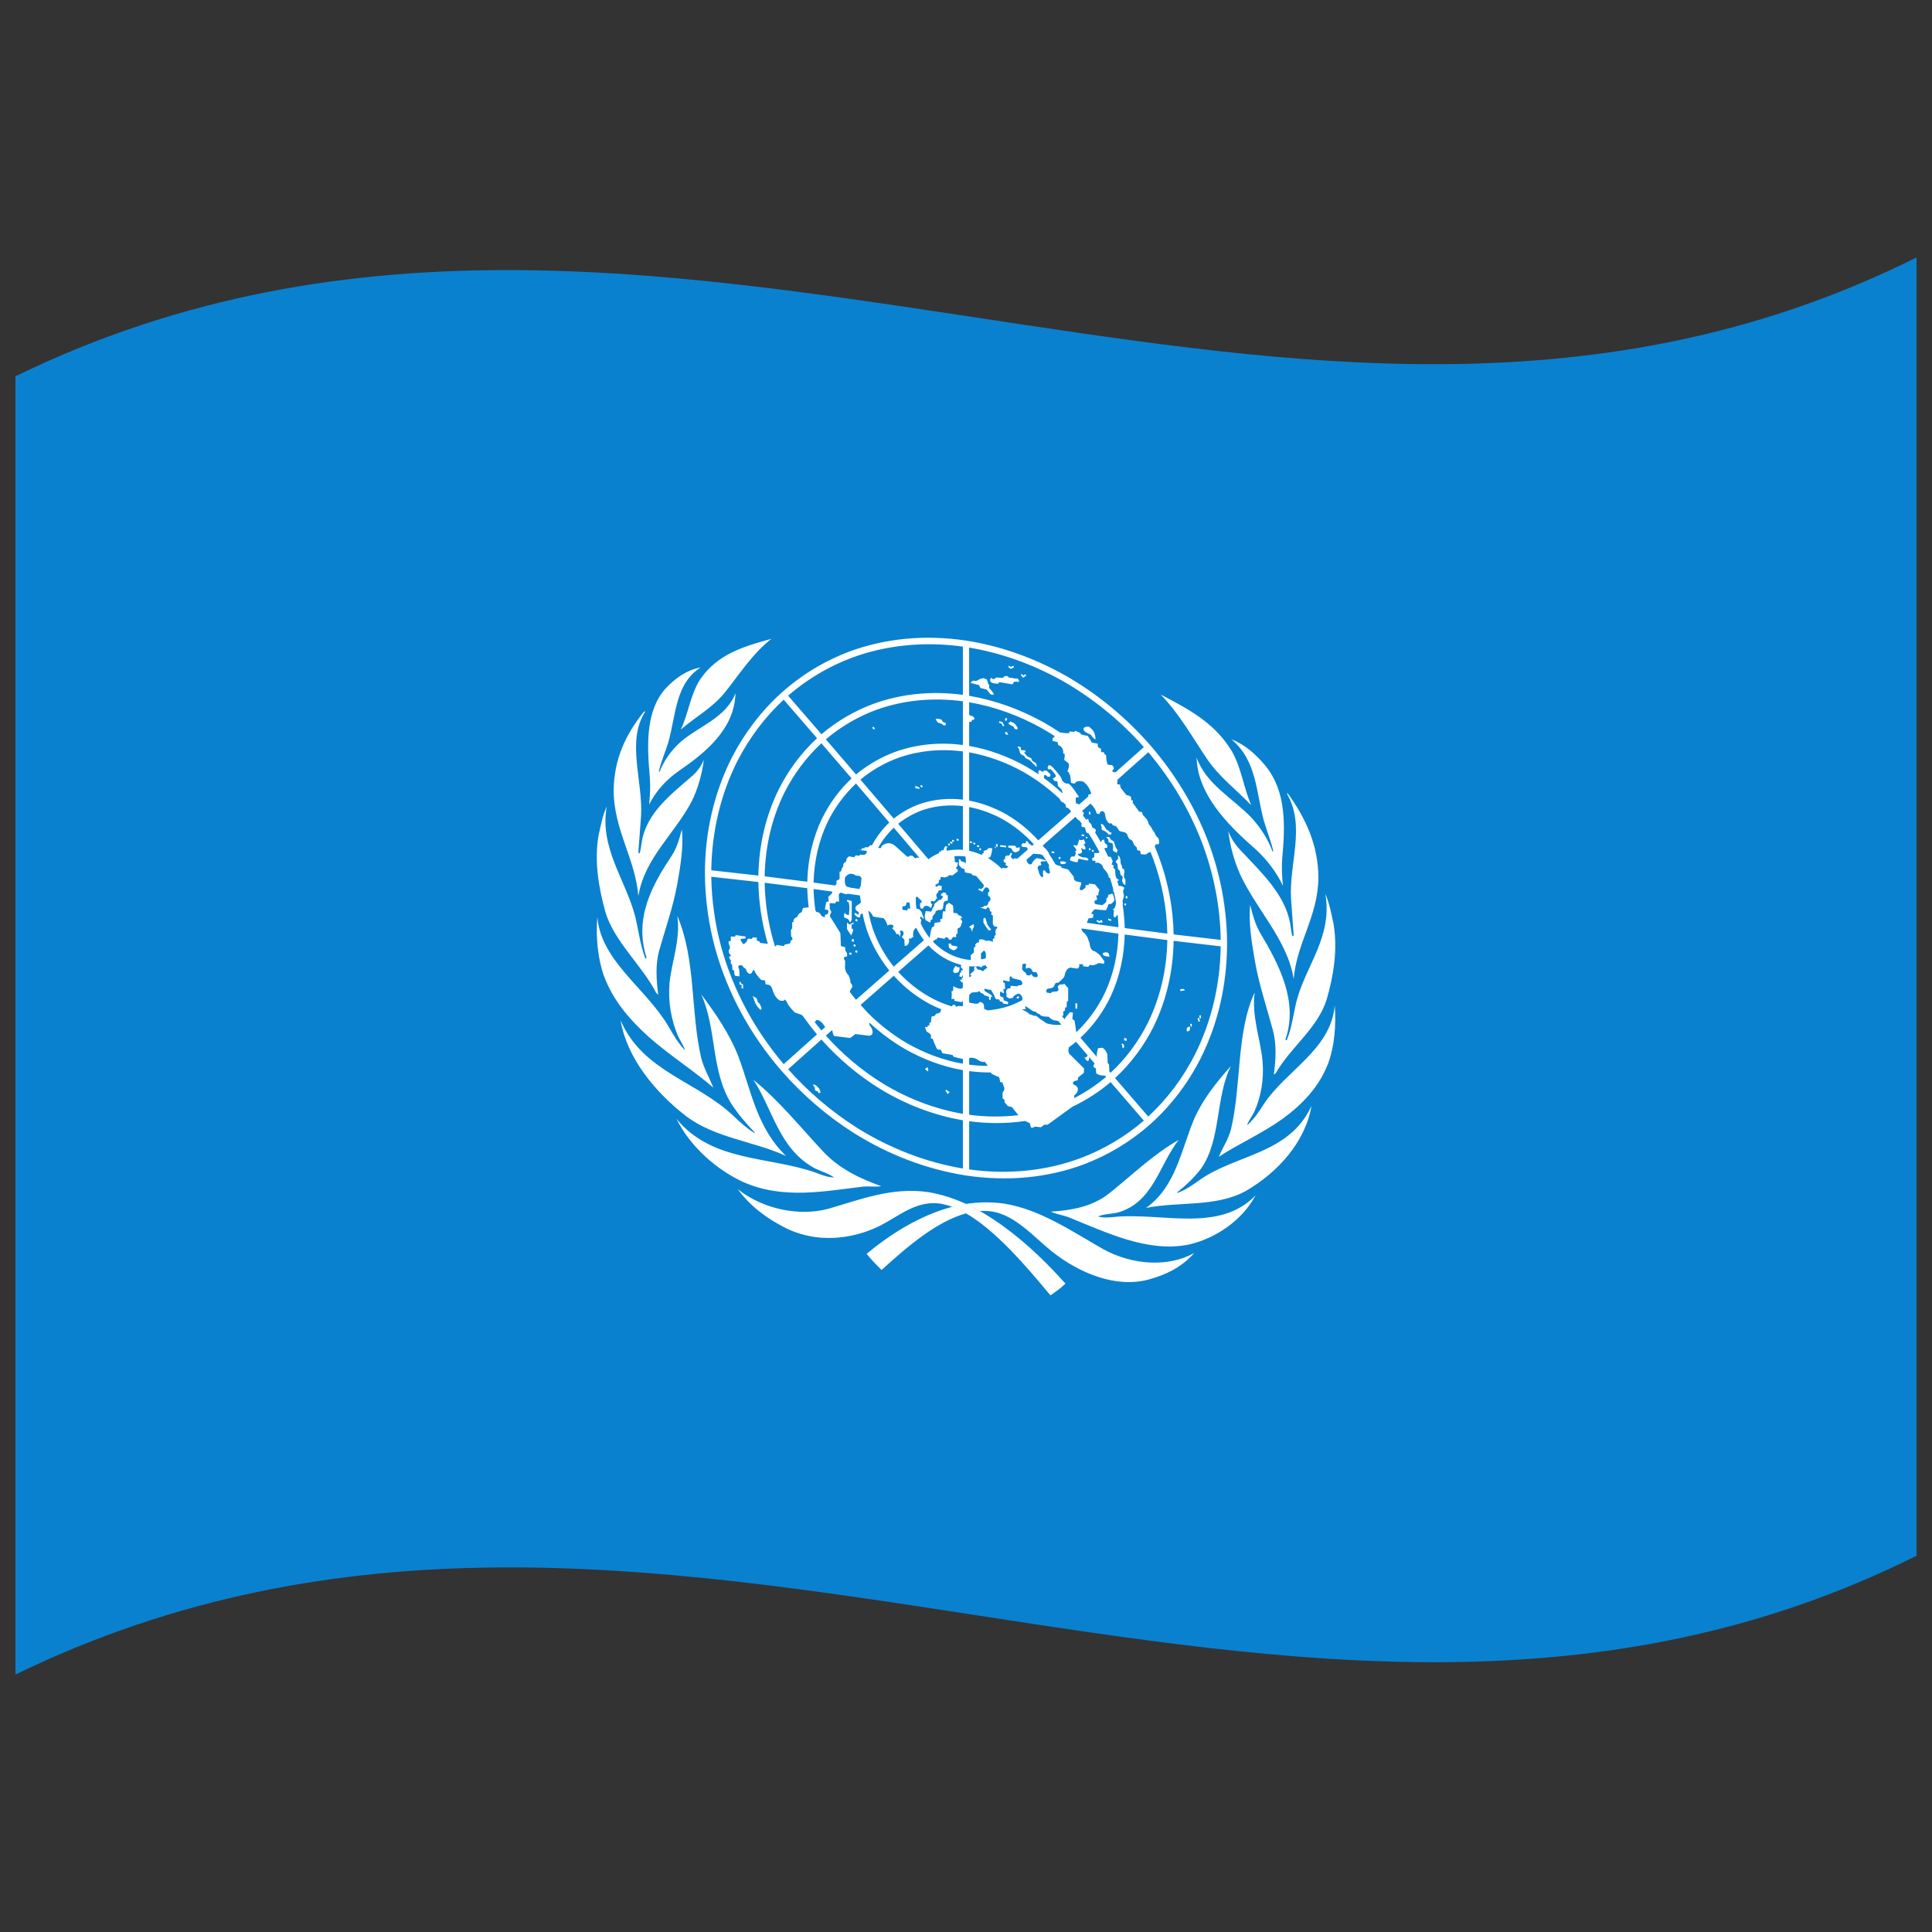 <svg xmlns="http://www.w3.org/2000/svg" viewBox="0 0 1000 1000">
  <rect x="0" y="0" width="1000" height="1000" fill="#333333" stroke="none"/>
  <defs/>
  <path fill="#0981cf" d="M8,194.75 C181.84,110.1 354.93,141.8 530.24,168.13 C682.26,190.95 836.78,210.72 992,133.25 L992,805.25 C667.42,967.25 342.06,704.13 8,866.75 L8,194.75"/>
  <path fill="#fff" d="M500,331.56 C478.18,328.33 457.86,330.52 439.54,337.28 C413.14,347.27 391.98,366.5 378.76,392.2 C369.64,410.28 364.92,430.53 364.86,451.79 C364.91,465.22 366.77,478.43 370.3,491.37 L373.49,490.88 C370.13,478.61 368.35,466.21 368.16,453.8 L392.52,456.52 C392.72,467.03 394.28,477.36 397.13,487.5 L400.3,487.08 C397.5,477.2 395.98,467.14 395.78,456.91 L417.84,459.72 C417.93,463.06 418.19,466.37 418.61,469.68 C417.07,469.71 415.64,470 415.63,470 L414.94,472.18 C413.43,472.51 412.55,474.54 412.49,474.69 C411.2,475.1 410.42,476.27 410.72,476.87 C411.03,477.38 410.11,477.36 410.04,477.36 L410.04,480.47 L409.36,481.38 L409.49,484.8 C410.28,485.06 410.18,486.32 410.18,486.44 C408.84,486.6 409.06,488.14 409.08,488.29 L406.22,488.91 L405.68,489.69 L402.13,489.1 L401.18,489.98 L401.17,489.97 L400.3,487.09 L397.14,487.51 L397.45,488.53 L393.41,488.04 L393.14,487.3 L391.78,486.85 L391.64,485.27 L389.6,485.17 L389.19,485.97 L387,485.86 C386.9,487.43 385.07,488.96 384.55,488.56 C384.15,487.82 382.93,486.4 383.46,486.02 C384.16,485.85 385.9,485.73 385.91,485.73 L385.91,484.74 L380.87,484.02 L380.32,484.82 L378.28,484.73 L378.28,486.99 L377.33,487.17 C376.74,487.68 377.4,489.05 377.46,489.17 C378.28,490.4 377.4,491.6 377.33,491.71 C376.68,492.63 377.89,494.06 378,494.2 C378.99,494.7 377.43,495.22 377.33,495.26 C377.67,496.71 378.37,497.19 378.41,497.21 C377.74,498.63 378.86,499.33 378.96,499.4 L379.1,501.83 L380.05,502.5 L380.05,504.06 L380.59,505.11 L382.77,505.36 L382.64,501.8 C381,499.15 384,499.32 384.41,500.02 C384.69,500.89 385.96,501.44 386.05,501.48 C386.55,503.71 388.37,505.07 389.32,503.14 C390.09,501.16 390.51,502.36 390.96,503.47 C391.48,504.49 393.92,507.19 393.95,507.23 L396,507.48 L396.27,509.5 C398.64,509.69 399.2,509.98 400.22,513.38 C401.41,516.76 403.63,517.87 403.76,517.94 L405.68,518.03 C405.9,516.36 407.42,518.54 407.59,519.41 C407.85,520.28 411.16,523.88 411.27,523.99 L414.94,525.32 L415.62,525.97 C417.9,529.19 420.3,532.33 422.86,535.4 L405.63,550.8 C390.39,532.76 379.59,512.5 373.5,490.89 L370.31,491.37 C376.69,514.11 388.18,535.38 404.45,554.21 C415.54,566.88 428.06,577.6 441.73,586.31 L443.35,583.6 C430.42,575.39 418.53,565.32 407.93,553.44 L425.16,538.07 C434.18,548.18 444.32,556.67 455.37,563.51 L456.97,560.82 C446.18,554.16 436.27,545.9 427.46,536.03 L430.67,533.19 C430.83,533.53 430.96,533.93 431.03,534.44 C431.4,536.58 432.18,536.32 432.25,536.3 L440.03,537.26 L442.76,535.23 L449.71,536.09 C453.22,535.9 451.1,531.59 450.39,531.08 C450,530.65 449.92,530.06 449.96,529.29 C455.55,534.45 461.52,538.89 467.86,542.65 L469.47,539.98 C462.09,535.65 455.29,530.38 449.13,524.21 L445.44,520.15 L462.61,505.06 C468.23,511.22 474.57,516.14 481.57,519.84 C483.48,520.81 485.4,521.68 487.36,522.47 C487.01,522.74 486.85,522.95 486.91,523.19 C487.04,523.97 485.93,524.4 485.82,524.44 L484.59,524.68 L483.77,525.83 L482.14,526.15 L481.86,529.08 L481.05,529.53 L481.05,530.8 L480.09,530.94 L480.09,531.65 L478.73,531.59 L479.55,533.84 L480.64,534.57 C482.46,535.37 481.79,537.24 481.73,537.42 L482.82,537.73 L483.37,539.37 L484.45,541.8 C484.99,543.54 486,543.34 486.64,543.26 C487.19,543.4 487.69,545 487.72,545.13 L493.18,546.1 C493.16,546.14 492.93,546.57 493.86,547.05 C494.41,547.26 496.51,547.76 498.38,548.09 L498.38,550.58 C488.27,548.78 478.61,545.2 469.48,539.99 L467.87,542.66 C477.5,548.22 487.69,552.02 498.38,553.92 L498.38,576.52 C483.82,574.01 469.93,568.68 456.98,560.84 L455.38,563.53 C468.81,571.7 483.25,577.26 498.38,579.85 L498.38,604.82 C478.98,601.55 460.44,594.31 443.35,583.62 L441.74,586.32 C459.79,597.66 479.46,605.23 500.02,608.44 C521.63,611.64 542.14,609.66 560.91,602.71 C573.58,597.9 585.18,590.95 595.57,581.74 C606.41,571.96 615.09,560.43 621.66,547.43 L621.65,547.4 C630.43,529.72 635.06,509.85 635.14,488.51 C635.07,470.36 631.71,452.59 625.33,435.52 C618.54,417.74 608.58,401.06 595.55,385.93 C582.39,370.83 567.17,358.49 550.49,349.1 L550.49,349.12 C534.57,340.29 517.62,334.31 500,331.56 M498.38,334.68 L498.38,359.65 C481.78,357.46 466.37,359.19 452.36,364.2 C442.34,367.9 433.27,373.19 425.19,380.05 L407.92,360.08 C417.75,351.58 428.81,345 441.03,340.4 C458.76,333.9 478.03,331.92 498.38,334.68 M501.62,335.18 C518.26,337.98 534.25,343.73 549.29,352.07 C549.29,352.07 549.3,352.06 549.3,352.06 C565.07,360.95 579.5,372.54 592.07,386.68 L577.47,399.68 C576.95,399.73 576.47,399.7 576.05,399.5 C575.22,398.84 576.37,398.2 576.46,398.13 L576.46,397 L575.65,396.04 C575.51,396.04 573.51,395.94 573.19,395.56 C573.07,395.11 572.65,393.22 572.65,393.22 L572.51,390.79 L571.56,390.23 L571.42,389.36 L569.92,389.29 L569.92,387.59 L569.1,387.2 L568.29,386.65 L568.15,384.93 L565.16,384.37 L564.2,382.81 L563.11,380.95 L559.7,380.19 L558.88,379.22 L557.52,378.74 L556.56,378.17 L556.15,378.83 L553.56,378.6 L553.43,379.43 C552.56,379.65 550.48,379.39 548.7,379.12 C545.97,377.32 543.21,375.61 540.39,374.01 L539.2,376.94 C541.46,378.23 543.71,379.59 545.91,381.01 C545.74,381.51 545.57,381.77 545.25,381.76 C544.59,381.86 544.82,383.4 544.84,383.55 C544.85,383.55 546.6,383.84 547.16,384.03 C547.67,384.37 547.71,385.58 547.71,385.67 C549.8,386.13 550.46,388.55 550.3,389.45 C550.13,390.14 551.03,390.26 551.11,390.28 C551.11,390.31 551.05,392.49 550.84,393.08 C550.79,393.62 552.45,394.31 553.16,395.25 C553.59,396.4 552.91,398.66 552.47,398.98 C552.21,399.15 553.41,399.65 553.43,400.39 C553.34,401.08 553.78,400.46 553.97,401.61 L554.38,405.21 L556.29,405.63 C556.92,403.89 559.8,404.25 560.66,404.56 C562.99,406.05 564.59,409.47 564.75,410.53 C564.59,411.36 563.35,411.31 563.24,411.31 L563.3,412.23 L558.52,416.44 C558,416.05 557.57,415.87 557.25,415.97 C556.59,415.95 556.82,413.19 556.84,412.93 C556.93,412.89 557.97,412.35 558.61,412.77 C558.62,412.65 554.33,405.83 552.89,405.56 C551.58,405.91 549.6,404.47 549.49,403.08 C549.19,401.75 544.76,397.01 544.58,396.83 C544.45,396.72 543.12,395.59 542.67,396.27 C542.35,397.11 541.91,397.51 542.67,398.11 C543.53,398.57 543.31,397.57 544.3,398.63 C545.4,399.88 546.83,401.17 546.35,402.05 C545.62,402.78 544.88,402.96 544.85,402.96 L545.81,404.24 L547.31,404.46 L547.58,406.91 C547.63,406.95 549.1,408.01 549.62,409.05 C549.88,409.75 549.95,410.19 549.88,410.6 C546.84,407.79 543.67,405.18 540.36,402.75 C540.4,402.49 540.4,402.25 540.35,402.01 C540.21,400.94 541.31,400.81 542.12,401.99 L543.48,402.06 L543.76,400.82 L541.85,398.98 L540.35,398.75 C540.34,398.84 540.24,399.76 539.26,399.31 C538.31,398.73 538.85,398.95 538.03,398.69 C537.29,398.62 537.44,399.92 537.58,400.79 C535.47,399.37 533.32,398.03 531.14,396.77 C521.8,391.53 511.94,387.92 501.63,386.09 L501.63,373.64 C502.55,373.76 502.86,373.52 503,373.14 C503.15,372.58 503.26,372.49 504.09,372.45 C504.86,372.23 503.98,370.77 503.13,370.61 C502.52,370.59 502,370.35 501.63,369.91 L501.63,363.48 C514.75,365.75 527.32,370.3 539.2,376.93 L540.39,374 C528.14,367.16 515.17,362.47 501.62,360.14 L501.62,335.18 M524.46,344.58 L523.17,345.22 L522.3,344.53 L521.87,345.19 L522.96,346.06 L523.17,346.23 L523.39,346.12 L524.9,345.36 L524.46,344.58 M530.69,348.94 L529.61,349.67 L528.91,348.84 L528.34,349.36 L529.29,350.5 L529.55,350.81 L529.83,350.61 L531.2,349.68 L530.69,348.94 M399.25,330.67 C385.53,334.45 371.38,338.38 362.34,351.73 C357.32,359.64 356.34,369.3 352.38,377.6 C359.96,371.1 368.53,366.53 374.99,358.68 C382.63,349.12 389.34,338.49 399.25,330.67 M600.79,359.5 C610.68,369.79 617.41,381.99 625.04,393.25 C631.5,402.53 640.08,408.88 647.65,416.81 C643.69,407.75 642.71,397.93 637.69,388.99 C628.7,373.87 614.45,366.69 600.79,359.5 M521.29,349.96 C520.53,349.81 519.8,349.95 519.63,350.3 C519.41,350.83 518.74,350.86 518.68,350.86 L515.55,350.67 C515.11,351.49 513.81,351.76 513.5,351.21 C513,350.12 511.67,352.22 513.23,353.29 C515.07,354.06 516.7,353.84 516.77,353.83 L517.18,353.05 L523.99,354.22 C524.53,353.69 524.81,352.95 524.81,352.92 C524.88,352.91 526.37,352.67 527.13,352.99 C527.84,353.15 527.23,351.26 526.58,351.21 C525.87,351.33 524.57,351.05 524.54,351.04 L522.08,350.67 C522,350.27 521.72,350.09 521.29,349.96 M509.13,350.97 L507.36,351.41 L505.45,352.4 L503.4,352.37 L502.31,353.48 L506.67,354.57 L507.49,356.11 L510.64,356.87 L512.68,359.31 C514.5,360.06 514.81,359.43 513.77,358.2 L511.99,356.09 L511.99,354.53 L511.45,353.87 L510.9,351.81 L509.13,350.97 M498.38,362.98 L498.38,385.59 C486.4,384.07 474.88,385.17 464.09,388.9 C456.3,391.7 449.32,395.7 443.09,400.87 L427.46,382.68 C435.43,375.93 444.22,370.85 453.83,367.32 C453.84,367.32 453.84,367.32 453.84,367.32 C467.65,362.41 482.58,360.9 498.38,362.98 M362.67,345.47 C355.69,346.74 350.08,350.61 344.77,356.08 C334.06,367.74 334.88,385.55 336.32,402.06 C336.73,407.11 336.51,411.32 335.98,416.42 C339.37,409.75 344.6,403.78 350.94,399.34 C365.2,389.57 380.19,377.43 380.68,358.83 C375.74,371.54 362.01,375.69 352.38,383.92 C347.38,388.39 343.66,393.72 341.33,399.61 L340.99,399.3 C342.22,394.08 344.33,389.39 345.87,384.38 C349.91,370.42 349.39,353.89 362.67,345.47 M637.36,382.65 C650.62,393.77 650.11,410.06 654.16,424.78 C655.7,430.07 657.81,435.14 659.05,440.56 L658.7,440.81 C656.38,434.54 652.64,428.53 647.65,423.13 C638.05,413.11 624.29,405.95 619.35,392.11 C619.84,410.81 634.85,426.41 649.08,438.82 C655.41,444.42 660.67,451.32 664.06,458.51 C663.52,453.32 663.3,449.07 663.7,444.09 C665.16,427.8 665.96,410.2 655.26,396.68 C649.97,390.29 644.31,385.33 637.36,382.65 M563.35,376.14 C562.12,376.03 560.8,376.46 560.79,377.37 C560.98,378.15 561.45,378.82 562.57,379.33 L564.62,380.33 C564.75,380.51 566.88,383.61 567.07,382.23 C566.6,377.96 565.03,377.52 564.21,376.58 C564.01,376.35 563.74,376.22 563.35,376.14 M520.61,371.53 L520.07,372.73 L520.81,373.18 L521.36,371.99 L520.61,371.53 M523.16,373.31 C523.04,373.31 522.33,374.16 521.77,374.41 L523.31,375.51 C524.44,375.77 525.01,376.57 525.08,377.05 C525.23,377.47 526.47,377.56 526.58,377.57 L526.72,376.6 L525.62,375.01 L524.67,374.16 C524.57,374.14 523.31,373.79 523.17,373.36 C523.17,373.34 523.17,373.32 523.16,373.31 M517.22,373.31 L517.14,374.15 L518.3,374.45 L519.16,375.96 L519.84,375.61 L518.89,373.91 L518.78,373.72 L518.58,373.67 L517.22,373.31 M485.71,372.08 C484.91,372 484.35,372.03 484.33,372.29 C484.55,373.03 485.52,374 485.55,374.03 C485.66,374.06 487.45,374.53 487.73,374.93 C488,375.4 489.1,375.68 489.37,375.32 C489.56,374.86 490.01,374.23 488.83,373.97 C487.63,373.71 487.84,373.17 487.46,372.62 C487.21,372.4 486.49,372.19 485.71,372.08 M594.37,389.34 C606.55,403.79 615.88,419.64 622.3,436.51 C628.33,452.63 631.58,469.38 631.84,486.49 L607.48,483.66 C607.22,469.99 604.64,456.61 599.9,443.65 C599.21,441.8 598.47,439.95 597.69,438.1 C597.96,437.33 598.3,436.72 599.23,437.02 C600.57,437.26 599.7,434.22 599.64,433.96 C599.54,433.87 597.92,432.36 597.87,431.61 C597.81,430.93 596.15,429.22 596.1,428.68 C596.05,428.15 594.51,426.74 594.46,426.2 C594.48,425.6 593.55,424.02 593.5,423.95 L591.46,421.7 L591.18,420.39 L589.55,420.03 L586.28,415.49 L586.41,414.37 L585.46,414.1 L585.46,412.55 L584.51,411.85 L583.01,411.5 L580.01,407.69 L579.74,406.1 L578.24,405.9 L578.46,403.52 L594.37,389.34 M520.31,378.74 L520.31,380.02 L521.81,380.39 L521.41,379.19 L520.31,378.74 M405.63,362.15 L422.89,382.09 C414.81,389.6 408.2,398.45 403.09,408.54 C396.57,421.76 392.84,436.72 392.53,453.19 L368.16,450.46 C368.47,430.03 373.08,411.02 381.6,394.07 C387.84,381.92 395.88,371.22 405.63,362.15 M526.97,386.37 C526.81,386.37 526.73,386.4 526.72,386.51 C526.77,386.93 527.22,387.03 527.54,387.91 C527.78,388.89 527.71,390.06 528.9,390.67 C530.14,391.17 530.37,391.44 530.54,392.05 C530.8,392.62 532.08,392.97 532.17,393 L533.26,393.73 L536.53,397.05 L536.53,395.92 C536.52,395.84 536.38,394.87 535.71,394.66 C534.94,394.46 533.94,393.62 534.08,393.01 C534.08,392.42 531.95,391.6 531.76,391.52 C531.66,391.41 529.49,389.13 530.26,389.31 C531.08,389.59 530.69,388.46 530.67,388.38 C530.64,388.38 529.08,388.37 528.63,388.21 C528.26,387.9 528.34,386.83 528.35,386.75 C528.33,386.75 527.44,386.41 526.97,386.37 M452.04,376.13 L451.46,376.65 L452.28,377.62 L452.86,377.11 L452.04,376.13 M334.03,368.2 C333.68,368.13 333.5,368.35 333.22,368.49 C323.84,380.15 317.76,392.93 317.62,409.44 C317.83,429.69 328.82,444.6 330.42,463.76 C333.6,444.1 349.49,431.29 358.07,414.66 C361.31,408.08 363.34,400.72 364.31,393.27 C363,396.37 361.19,399.01 358.6,401.38 C347.51,411.04 334.99,420.36 332.25,435.3 C331.91,437.43 331.68,439.61 331.1,441.66 C330.63,441.78 330.62,441.33 330.42,441.13 L331.79,422.54 C332.93,404.29 324.01,383.68 334.03,368.2 M665.99,410.6 C676.02,427.66 667.1,446.85 668.25,465.3 L669.6,484.08 C669.41,484.26 669.41,484.71 668.92,484.52 C668.35,482.37 668.12,480.16 667.78,477.98 C665.05,462.7 652.51,451.23 641.43,439.39 C638.94,436.62 637.06,433.57 635.73,430.12 C636.69,437.75 638.72,445.55 641.97,452.77 C650.56,471.12 666.45,486.69 669.6,506.72 C671.21,487.82 682.21,474.48 682.41,454.19 C682.27,437.68 676.19,424.14 666.81,411.02 C666.54,410.83 666.35,410.59 665.99,410.6 M498.38,388.92 L498.38,413.89 C490.86,413.03 483.71,413.7 476.89,415.88 C471.62,417.68 466.9,420.27 462.61,423.7 L445.36,403.53 C451.39,398.52 458.11,394.7 465.58,392.03 C475.79,388.54 486.74,387.46 498.38,388.92 M501.63,389.42 C511.53,391.2 520.99,394.66 529.94,399.7 C529.94,399.7 529.94,399.7 529.95,399.7 C532.38,401.11 534.75,402.61 537.09,404.22 C537.2,404.34 537.34,404.44 537.52,404.52 C541.35,407.26 545.02,410.25 548.53,413.54 L548.53,413.57 C548.77,414.6 549.7,415.13 549.76,415.16 L550.37,415.34 L551.67,416.65 L551.67,417.86 C552.72,417.89 553.95,419.03 554.36,420.12 L537.41,434.97 C532.49,429.58 527.04,425.14 521.03,421.6 C514.8,418.07 508.34,415.66 501.63,414.39 L501.63,389.42 M425.15,384.72 L440.79,402.9 C434.45,408.84 429.33,415.81 425.41,423.82 C425.41,423.82 425.41,423.81 425.4,423.81 C420.67,433.79 418.13,444.74 417.85,456.39 L395.78,453.58 C396.09,437.92 399.54,423.45 405.91,410.46 C410.8,400.74 417.18,392.14 425.15,384.72 M564.39,415.97 C566.34,417.6 567.54,420.05 567.47,420.69 C567.39,421.24 568.95,421.34 569.1,421.35 C569.64,418.88 571.49,419.98 571.83,420.88 C571.98,421.75 572.37,423.65 572.37,423.65 L573.05,425.01 L574.01,426.15 L575.51,426.21 L575.92,427.12 L577.7,427.65 C577.71,427.66 579.13,429.56 579.33,429.99 C579.61,430.37 581.41,430.59 582.06,430.79 C582.64,431.04 583.34,431.52 583.55,432.27 C583.74,433 584.5,434.22 584.51,434.24 C584.59,434.28 586.01,434.89 586.28,435.47 C586.45,436.05 587.1,437.41 587.1,437.42 L588.46,438.74 L588.59,440.03 L590.09,440.37 L590.5,442.12 L592.96,442.3 L594.32,441.49 C594.74,441.31 595.13,441.11 595.47,440.91 L596.91,444.59 C601.47,457.12 603.96,470.05 604.21,483.25 L582.16,480.37 C582.05,476.34 581.69,472.36 581.1,468.37 C581.24,467.79 581.29,467.36 581.11,467.09 C580.81,466.48 581.47,464.84 581.52,464.73 C581.54,464.67 581.98,463.74 581.52,462.47 C581.05,461.17 581.61,460.16 582.06,459.56 L580.97,458.85 L579.88,458.56 L579.05,458.59 L578.24,455.79 L578.24,455.78 L578.92,456.01 L578.92,455.16 L577.93,454.74 L577.33,452.9 L577.15,449.96 L576.2,449.12 L576.47,448.02 L575.38,447.44 L575.93,445.68 L574.97,443.57 L573.59,443.37 C572.94,441.94 572.25,440.52 571.53,439.1 C571.66,439.03 571.83,438.97 572.11,438.93 C572.84,438.82 573.1,438.82 573.19,438.84 L573.07,437.35 L571.84,436.33 L571.43,434.57 C571.31,434.58 570.08,434.64 570.07,435.51 C570.09,435.72 570,435.82 569.82,435.93 C568.87,434.23 567.87,432.56 566.82,430.91 C566.85,430.84 566.89,430.76 566.93,430.68 C567.44,429.71 567.22,429.22 566.25,428.74 C565.29,428.32 565.29,428.32 565.02,427.15 C564.65,425.97 563.72,425.56 563.66,425.54 L563.25,423.78 L562.23,424.29 L560.58,422.16 L561.07,420.63 C560.52,420.41 560.27,420.11 560.11,419.74 L564.39,415.97 M476.82,406.26 L476.29,406.83 L477.11,407.66 L477.63,407.09 L476.82,406.26 M473.69,406.4 L473.83,407.99 L475.88,408.29 C476.64,408.29 475.27,407.26 475.2,407.2 C475.07,407.19 473.73,407.09 473.69,406.4 M564.35,420.22 L563.53,420.19 L563.66,421.49 L564.48,421.51 L564.35,420.22 M443.06,405.55 L460.3,425.73 C456.72,429.17 453.75,433.07 451.32,437.53 C450.67,437.44 450.2,437.48 449.98,437.92 C449.4,438.92 447.93,438.49 447.8,438.45 L447.52,438.98 L446.16,439.07 L445.89,439.88 L444.25,439.93 L448.34,440.37 C449.38,440.66 447.97,442.48 447.25,442.48 L445.35,442.35 L444.66,442.96 L442.89,442.71 L442.08,443.73 L439.48,443.22 C439.39,443.28 438.14,444.23 438.12,444.73 C438.21,445.27 437.87,446.26 437.43,446.33 C436.96,446.39 436.3,447.33 436.48,447.9 C436.63,448.44 435.73,449.54 435.66,449.63 L435.39,451.01 L434.57,451.18 L434.57,455 L432.94,455.91 L432.94,457.61 L432.19,458.33 L421.1,456.82 C421.39,445.55 423.82,435.18 428.23,425.77 L428.23,425.76 C431.95,418.11 436.86,411.38 443.06,405.55 M556.65,422.77 C557.23,423.42 557.2,423.61 557.93,424.29 C558.21,424.53 558.45,424.66 558.7,424.72 L560.01,426.44 L559.7,426.82 C559.78,428.42 560.39,428.11 561.19,428.06 L561.85,429 C561.94,430.06 561.94,431.15 563.39,431.31 C563.4,431.31 563.41,431.31 563.43,431.32 C565.17,434 566.77,436.72 568.26,439.51 L568.3,439.66 L568.34,439.67 L569.03,441.01 C568.74,441.27 568.57,441.53 568.57,441.54 L566.39,441.51 L566.39,443.78 L565.3,444.05 L565.43,445.49 L566.93,445.56 C566.93,445.64 566.87,447.15 567.34,446.61 C568.06,446.13 570.81,447.17 570.88,448.95 C571.07,449.63 573.92,451.97 573.88,454.18 C574.17,454.27 574.39,454.39 574.57,454.52 C575.22,456.57 575.8,458.61 576.32,460.68 L576.06,461.15 C576.06,461.15 576.27,461.33 576.56,461.66 C576.98,463.47 577.35,465.28 577.66,467.1 C577.52,468.72 577.21,469.94 576.46,470.42 C574.87,471.22 576.58,470.86 576.6,470.86 L576.33,473.94 C576.82,475.37 577.36,474.83 577.83,474.15 C578.06,473.8 578.27,473.62 578.51,473.42 C578.71,475.59 578.84,477.75 578.9,479.93 L562.42,477.62 L562.7,477.28 L563.38,475.38 L565.7,475.01 L565.97,473.21 L564.75,472.89 C564.83,472.75 566.07,470.76 566.79,470.63 C567.54,470.73 571.89,471.22 572.37,471.13 C572.77,470.77 573.53,468.85 573.6,468.32 C573.71,467.91 574.61,467.9 575.1,467.83 C575.54,467.66 576.41,466.77 576.74,466.2 C576.9,465.38 576.18,462.37 575.51,462.49 C574.91,462.95 573.79,463.09 573.74,463.09 L573.33,464.6 L572.65,465.07 C572.65,465.08 572.77,465.5 572.65,466.49 C572.4,467.46 571.37,467.83 571.29,467.86 L570.74,468.49 C570.7,468.48 567.52,468.14 567.07,467.97 C565.92,467.06 566.59,465.81 567.48,465.9 C568.23,465.88 567.41,463.67 567.34,463.47 L568.43,463.48 C568.44,463.31 568.6,461.18 568.97,461.01 C569.35,460.96 568.87,460.21 568.29,459.64 C567.72,459.04 567.06,457.77 566.52,457.69 C565.95,457.7 563.81,457.3 563.79,457.3 L563.38,458.1 L561.88,458.16 C561.88,458.21 561.96,459.21 561.75,459.56 C560.77,460.45 558.05,462.14 559.15,458.76 L559.56,457.97 L559.56,456.69 L557.11,456.21 C557.04,456.17 556,455.62 555.88,455.03 C555.87,454.46 555.75,453.74 555.75,453.74 L552.88,450.06 L549.48,449.14 L549.21,448.39 L547.17,447.81 C546.88,447.62 546.58,447.46 546.27,447.32 C545.3,445.6 544.26,443.93 543.16,442.3 C543.13,442.18 543.09,442.04 543.07,441.96 C542.84,441.33 541.48,439.25 540.63,438.84 L539.71,437.65 L556.65,422.77 M570.08,426.43 C569.88,426.43 569.8,426.54 569.79,426.83 C569.86,427.41 570.39,427.76 570.2,428.45 C569.99,429.18 570.43,429.7 571.02,429.84 C571.56,429.95 571.96,430.24 572.52,430.62 C573.06,431 573.46,431.45 573.88,432.08 L575.24,431.84 C575.25,431.75 575.4,430.58 574.83,430.8 C574.26,430.99 573.9,429.82 573.33,429.74 C572.78,429.73 572.54,429.12 571.97,428.27 C571.44,427.48 571.55,427.38 570.88,426.84 C570.53,426.58 570.27,426.45 570.08,426.43 M498.38,417.22 L498.38,439.87 C495.45,439.63 492.74,439.8 490.09,440.34 L490.05,440.33 L489.91,438.75 L490.6,438.44 L489.5,437.84 L488.69,438.85 L488.42,440.09 L487.05,440.16 L487.05,440.87 L486.1,440.73 L486.1,441.57 C484.09,442.41 482.26,443.45 480.53,444.74 L464.9,426.39 C469.01,423.11 473.45,420.69 478.38,419.03 C478.39,419.03 478.39,419.03 478.39,419.03 C484.75,417.04 491.39,416.44 498.38,417.22 M501.63,417.72 C508.01,418.96 514.06,421.23 519.84,424.53 C525.44,427.84 530.52,431.97 535.11,436.99 L534.23,437.77 C533.69,437.25 532.43,436.72 532.3,436.24 C532.18,435.69 531.08,434.76 531.08,435.64 C531.1,436.54 530.22,436.73 529.85,436.45 C529.5,436.23 528.82,437.05 528.76,437.13 C528.73,437.59 528.52,438.02 529.3,438.35 C530.24,438.56 531.47,438.2 531.76,439 C531.81,439.29 531.85,439.55 531.91,439.79 L526.51,444.5 C525.79,444.42 525.08,444.23 525.08,444.23 C524.44,445.33 522.99,443.85 523.3,442.97 C523.83,442.18 523.85,441.66 523.85,441.64 L523.17,441.4 L522.35,442.83 C520.39,442.65 519.97,443.5 520.31,444.36 C520.64,445.08 519.88,444.2 519.49,445.09 C519.27,446.05 519.6,446.1 520.45,446.65 C521.2,447.23 520.12,446.97 520.58,447.8 C520.98,448.27 521.68,448.32 521.99,448.45 L520.96,449.36 C519.99,449.46 518.97,449.12 518.94,449.11 C518.9,449.41 518.77,449.56 518.54,449.68 C516.33,447.53 513.95,445.69 511.36,444.13 C511.82,443.9 512.41,443.96 512.81,443.09 C513.31,441.58 513.63,439.11 513.63,439.09 C513.47,439.06 511.66,438.7 511.31,439.31 C511.05,439.99 509.91,440.2 509.82,440.22 C509.73,440.24 508.83,440.44 509.13,441.11 C509.43,441.77 508.41,441.82 508.31,441.83 C508.32,441.84 508.38,442.22 508.36,442.59 C506.17,441.61 503.95,440.88 501.63,440.37 L501.63,417.72 M574.15,433.25 L572.52,433.16 C572.98,433.79 573.67,434.32 573.75,434.9 C573.73,435.49 573.5,435.8 574.29,436.1 C575.15,436.33 575.6,436.18 575.93,436.89 C576.18,437.68 576.18,438.73 576.06,439.32 C575.97,439.94 576.19,440.66 576.88,440.85 C577.58,440.96 577.69,441.09 577.7,441.53 C577.82,441.86 578.47,440.18 578.52,440.08 C577.86,439.37 577.3,438.1 577.29,438.07 C577.29,438.06 576.65,436 576.61,435.71 C576.52,435.42 575.71,435.03 575.25,434.82 C574.86,434.54 574.17,433.29 574.15,433.25 M561.16,431.98 L559.79,431.92 L559.88,432.77 L561.24,432.83 L561.16,431.98 M562.02,433.1 L562.02,433.81 L562.84,433.92 L562.84,433.22 L562.02,433.1 M560.93,434.36 C560.86,434.44 560.19,435.27 558.47,434.57 C558.46,434.71 558.14,437.03 557.39,437.67 L555.48,437.4 C555.48,437.4 555.9,438.16 556.29,438.65 C556.78,439.21 557.57,440.01 556.7,440.56 C555.8,441.02 556.81,441 556.84,441 C556.83,441.22 556.75,443.66 555.48,443.35 C554.19,442.94 553.88,444.53 553.84,445.24 C554.18,445.68 558.27,446.87 557.93,445.83 C557.63,445.27 558.4,444.56 558.47,444.49 C558.48,444.49 561.76,445.23 562.43,445.35 C563.15,445.43 563.6,445.4 563.25,444.61 C562.73,443.87 561.69,443.82 561.61,443.82 C561.54,443.82 560.07,443.94 558.47,442.94 C557.09,441.8 558.68,441.86 559.02,441.88 C559.39,441.84 560.39,441.19 559.97,440.31 C559.53,439.48 559.91,438.37 559.97,438.9 C560.13,439.5 561.33,439.9 561.75,439.58 C561.98,439.09 561.76,438 561.07,437.35 C560.52,436.76 562.13,436.9 561.75,436.03 C561.22,435.23 560.93,434.37 560.93,434.36 L560.93,434.36 M563.66,439 L563.66,439.99 L564.48,440.11 L564.48,439.12 L563.66,439 M565.49,439.76 L565.08,440.56 L565.81,441.04 L566.22,440.25 L565.49,439.76 M578.73,442.76 C578.54,442.93 578.9,444.34 578.65,444.64 C578.26,444.9 577.96,445.38 577.56,445.77 C577.28,446.21 578.26,446.83 578.38,447.3 C578.39,447.72 578.65,449.88 578.65,449.89 C578.7,449.91 579.53,450.44 579.74,451.03 C579.85,451.68 579.79,452.64 580.15,452.93 C580.62,453.19 581.29,453.74 581.11,454.33 C580.86,454.9 580.83,455.97 580.83,456 L581.38,457.35 L582.47,458.2 C582.49,457.99 582.76,455.13 582.19,454.63 C581.57,454.21 581.77,452.58 581.79,452.44 C581.84,452.24 582.38,450.11 581.38,449.69 C580.36,449.41 581.02,448.37 580.43,447.73 C579.86,447.09 580.07,445.36 579.88,444.67 C579.62,444.04 579.57,443.41 578.92,442.84 C578.83,442.77 578.78,442.76 578.73,442.76 M545.64,440.76 L544.27,440.7 L544.35,441.56 L545.72,441.62 L545.64,440.76 M524.96,437.73 C524.53,437.67 524.13,437.71 524.12,437.71 L521.94,437.67 L521.8,438.64 L523.3,439.01 C523.33,439.03 523.92,439.66 523.98,440.1 C524.08,440.56 524.88,441.04 525.49,441.17 C526.07,441.16 527.48,440.38 527.53,440.35 C527.58,440.2 528.15,438.66 527.67,438.53 C527.03,438.65 526.15,439.21 525.9,438.4 C525.79,437.96 525.42,437.81 524.96,437.73 M462.59,428.4 L475.94,444.06 L474.65,443.82 C473.95,444.87 472.85,443.51 472.74,443.39 C472.28,442.57 470.71,443.02 470.56,443.06 C470.27,444.46 468.14,442.14 467.97,441.97 L463.2,437.72 C460.06,435.06 456.76,437.26 456.24,438.12 C456.22,439.2 455.47,439.09 454.54,438.78 C456.76,434.87 459.42,431.45 462.59,428.4 M516.23,436.85 L515.42,436.91 L515.69,438.23 L516.5,438.17 L516.23,436.85 M520.7,437.76 L517.7,437.44 L517.74,438.3 L520.74,438.61 L520.7,437.76 M495.1,434.15 L495.1,435 L496.19,435.17 L496.19,434.32 L495.1,434.15 M502.12,435.36 L502,436.18 L502.95,436.47 L503.07,435.64 L502.12,435.36 M503.87,436.06 L503.76,436.88 L504.71,437.17 L504.83,436.35 L503.87,436.06 M492.84,434.67 L492.72,435.49 L493.68,435.77 L493.79,434.95 L492.84,434.67 M515.28,438.1 L514.87,438.18 L515.13,439.02 L515.53,438.95 L515.28,438.1 M548.29,443.4 L547.88,444.33 L548.63,444.77 L549.04,443.84 L548.29,443.4 M538.16,442.08 C538.66,442.3 539.16,442.49 539.67,442.65 C540.32,443.56 540.94,444.48 541.54,445.42 L539.8,444.88 L538.71,444.58 L536.66,444.13 C534.64,445.37 534.23,446.79 534.21,446.88 C533.02,448.39 531.44,446.45 531.29,445.02 L534.92,441.84 C535.14,441.9 535.35,441.95 535.57,441.98 C536.4,442.08 538.16,442.08 538.16,442.08 M505.72,437.47 L505.72,438.32 L506.81,438.49 L506.81,437.64 L505.72,437.47 M491.92,435.54 L491.73,436.34 L492.82,436.79 L493.02,436 L491.92,435.54 M491.54,436.64 L490.73,436.67 L490.87,437.54 L491.68,437.52 L491.54,436.64 M507.73,439.11 L506.92,439.02 L506.96,440.03 L507.78,440.11 L507.73,439.11 M550.66,445.91 C550.12,445.84 549.56,445.83 549.21,445.84 C548.54,445.95 548.66,446.42 549.21,447.26 L550.85,447.21 C550.94,447.18 551.94,446.86 551.8,446.36 C551.62,446.13 551.21,446 550.66,445.91 M541.56,445.44 C542.07,446.24 542.57,447.06 543.05,447.88 C542.9,448.25 542.85,448.64 542.94,449.17 C543.41,451.43 543.98,452.21 542.66,452.11 C541.29,451.79 541.05,450.81 541.02,450.73 C540.94,450.69 540.06,450.19 539.94,450.71 C539.91,451.32 539.6,452.3 539.94,452.97 C540.24,453.67 539.49,454.24 538.98,453.82 C538.5,453.24 537.61,452 537.75,451.52 C537.81,450.89 536.05,448.43 538.03,448.02 C540.12,447.73 538.01,446.52 538.71,446.14 L539.8,445.73 L540.89,445.89 L541.56,445.44 M314.05,417.4 C311.94,422.04 310.97,427.22 309.83,432.32 C307.5,445.54 309.85,459.56 313.35,472.04 C317.95,487.44 332.17,499.45 339.71,514 L340.72,514.91 C339.66,507.16 339.2,499.12 341.19,491.96 C344.4,480.64 348.33,469.73 350.49,457.92 C352.13,448.7 353.9,438.49 352.92,429.31 C351.69,434.12 350.38,438.68 347.84,442.68 C337.82,457.72 327.95,475.06 334.68,495.74 C334.5,495.97 334.32,496.18 334.03,496.05 C331.34,489.19 330.57,481.7 328.81,474.47 C323.82,455.28 310.21,438.91 314.05,417.4 M685.98,462.6 C689.84,484.63 676.21,499.26 671.22,517.68 C669.45,524.64 668.69,532.02 665.99,538.45 C665.72,538.53 665.53,538.29 665.34,538.04 C672.08,518.44 662.21,499.58 652.19,482.73 C649.65,478.27 648.34,473.45 647.11,468.42 C646.13,477.39 647.9,487.96 649.54,497.48 C651.7,509.69 655.63,521.32 658.84,533.19 C660.84,540.69 660.37,548.65 659.31,556.22 L660.32,555.47 C667.86,542.21 682.05,532.26 686.68,517.32 C690.19,505.26 692.53,491.5 690.2,478.01 C689.05,472.79 688.09,467.5 685.98,462.6 M499.74,443.32 L500,446.77 L498.5,446.01 L497.55,445.86 L497.14,444.95 L496.32,444.69 L496.32,447.8 L497.14,448.63 L497.82,449.44 L499.18,449.79 L499.46,451.54 L502.86,452.2 L503.27,452.97 L505.31,453.42 L509.27,458.13 L509,459.36 L508.31,459.68 C508.38,460.68 506.69,459.9 506.54,459.84 L506.54,460.69 L507.49,460.98 L508.45,461.69 L509.82,459.49 C511.39,458.88 511.93,460.13 512.13,461.12 C512.18,461.98 511.51,461.74 511.45,461.72 L511.45,463.7 L512.27,464.11 C513.44,466.11 511.86,466.67 511.72,466.73 L511.31,468.07 C510.75,469.23 509.52,468.81 509.41,468.78 L508.86,469.55 L507.22,469.72 L510.46,470.64 C510.85,469.54 511.5,469.42 511.99,470.03 C512.36,470.69 512.4,471.61 512.4,471.64 L513.22,471.91 L513.09,473.44 L513.91,473.85 L513.91,478.39 L514.86,479.67 C516.52,479.32 516.46,480.25 515.68,480.78 C514.97,481.45 515.37,483.68 515.4,483.86 L514.72,484.47 L514.72,485.6 L513.9,486.04 L513.9,487.6 C512.41,486.71 511.03,486.75 510.49,487.08 C509.04,486.06 506.94,485.96 506.67,486.65 C507.33,487.95 505.85,487.91 505.72,487.91 L504.76,488.9 C505.32,490.45 504.19,490.36 504.09,490.36 L504.09,493.06 L502.45,494.36 L502.54,496.87 C501.7,496.83 500.86,496.75 500,496.62 C493.51,495.51 487.77,492.41 482.85,487.39 C482.94,487.36 483.01,487.29 483.1,487.18 C483.87,486.18 484.8,486.17 484.87,486.17 L485.28,485.24 L488.96,485.94 C489.43,484.46 490.83,485.23 491,485.96 C491.15,486.65 492.26,486.34 492.37,486.31 L493.32,484.9 L494.82,485.13 L494.96,483.45 L495.64,483.13 L495.64,480.58 C497.78,479.98 497.56,478.2 497.55,478.03 L498.09,477.41 L497.82,476.37 C496.78,475.68 497.22,474.97 497.96,475.26 C498.64,475.53 497.04,473.89 497,473.84 C496.11,474.26 495.56,472.89 495.51,472.76 L493.46,472.45 L493.46,470.47 L493.19,468.58 L491.14,467.28 L489.64,468.47 L489.36,470.41 L489.36,471.69 L488,471.77 L487.73,475.55 L486.64,475.81 L486.78,477.25 L485.28,477.45 L483.78,477.65 L483.51,479.45 L482.42,480 L481.87,481.61 L481.21,485.52 C479.32,483.16 477.78,480.66 476.54,477.93 C476.78,476.96 476.83,476.04 476.83,476.03 C475.74,475.13 476.16,473.52 477.65,475.3 C479.11,477.03 476.86,471.86 476.83,471.78 L475.74,470.62 L474.33,470.28 C474.13,468.86 474.02,467.46 474.01,466.06 C474.01,465.48 474.03,464.9 474.07,464.33 C474.5,464.02 474.89,464.24 474.92,464.26 L475.74,465.1 L476.97,466.27 L477.11,467.14 L476.29,467.44 L476.15,468.56 L476.56,470.18 L477.65,470.34 C478.36,468.16 480.65,468.57 481.74,470.11 L482.56,468.25 C480.79,466.8 482.38,465.86 483.07,466.48 C483.76,467.04 484.77,465.09 484.87,464.91 C484.87,464.91 485.81,466.34 484.87,464.48 C484.09,462.57 485.43,462.09 485.55,462.04 C485.49,460.32 487.17,460.85 487.32,460.89 L487.46,458.64 L485.55,458.21 C484.97,459.98 483.7,458.36 484.33,457.88 C485.15,457.54 485.95,456.86 485.96,456.85 L485.96,455.44 L486.78,455.28 L486.91,453.88 L488.96,454.19 L490.73,453.61 L491.14,452.97 L493.05,453.11 L495.78,450.97 L495.51,449.8 C493.96,449.42 495.42,448.58 495.51,448.52 L495.78,446.44 L494.28,446.22 L494.01,443.17 C495.88,443.02 497.77,443.07 499.74,443.32 M582.75,463.73 L582.61,464.85 L583.43,465.07 L583.57,463.95 L582.75,463.73 M582.25,467.49 L581.84,468.28 L582.57,468.76 L582.98,467.96 L582.25,467.49 M440.79,452.25 C442.1,452.44 442.99,453.18 443.03,453.21 L444.94,453.35 C445.4,453.75 445.7,454.15 445.92,454.57 C445.76,455.87 445.64,457.18 445.56,458.5 C445.36,458.84 445.21,459.05 445.21,459.05 C445.05,459.29 444.97,459.67 444.91,460.12 L439.73,459.39 L439.75,459.27 L438.25,458.92 C436.77,457.4 437.38,454.36 437.43,454.13 C438.67,452.54 439.7,452.22 440.79,452.25 M488.14,461.86 L487.87,462.53 L487.19,462.43 L487.05,463.54 L487.87,463.67 L488.01,464.54 L487.46,465.02 L487.19,465.69 L486.1,465.81 L483.64,467.85 L483.51,468.95 L482.83,469.85 L482.01,471.85 L479.15,471.56 L478.6,474.03 L479.01,476.21 L481.46,477.57 L481.74,476.21 L482.55,475.9 L482.69,474.5 L483.23,473.59 L484.06,472.73 L484.32,471.63 L485.69,470.99 L487.32,470.95 L488.01,470.21 L488.28,468.55 L488.38,467.29 L488.96,466.52 L490.59,466.06 L490.59,463.37 L489.78,463.25 L489.64,462.23 L488.14,461.86 M573.68,475.42 L573.54,476.24 L575.04,476.73 L575.19,475.91 L573.68,475.42 M570.27,476.17 L569.86,476.35 L568.85,476.8 L567.96,476.1 L567.54,476.75 L568.63,477.61 L568.83,477.78 L569.04,477.69 L569.86,477.33 L569.96,477.6 L570.72,477.4 L570.45,476.64 L570.27,476.17 M559.77,480.57 L578.89,483.26 C578.62,493.99 576.36,504.08 572.15,513.35 C568.38,521.39 563.34,528.38 557.05,534.31 C556.75,531.42 556.15,528.2 556.15,528.2 L555.06,527.48 L555.33,524.11 L553.84,523.89 L551.38,526.8 L551.11,527.66 L549.72,526.02 L550.43,525.38 L550.29,523.66 L551.25,522.95 L551.25,521.54 L552.07,521.37 L552.2,518.27 L552.88,518.23 L552.88,511.43 L550.84,509.15 C550.49,509.77 548.68,509.53 548.52,509.51 C548.48,509.57 548,510.33 547.57,510.36 C547.25,510.45 548.01,511.6 547.84,512.53 C547.46,513.31 546.56,513.19 546.48,513.18 L544.43,513.45 L543.89,514.07 L541.71,513.75 L541.52,512.49 C541.75,512.25 541.96,512.01 542.17,511.76 L543.89,511.52 L545.25,511.01 L545.93,509.7 C546.24,508.34 547.58,508.66 547.71,508.69 C547.85,508.59 550.58,506.48 550.97,505.2 C551.22,503.69 552.13,500.91 554.11,500.84 L557.65,501.35 C558.96,500.78 558.63,499.22 558.61,499.08 L560.38,499.05 L560.66,500.08 C560.79,500.11 562.95,500.59 563.38,500.33 C563.7,499.87 564.14,499.12 564.88,499.55 C565.7,499.92 567.61,499.03 567.74,498.96 C568.21,498.12 571.03,498.83 571.28,498.89 L571.69,497.68 C571.64,497.59 569.34,494.28 568.97,494.03 C568.41,493.78 566.58,491.94 566.11,492.35 C564,491.19 564.05,488.59 564.06,488.37 L563.25,486.28 C563.05,484.95 561.34,482.72 560.79,482.67 C559.94,481.84 559.75,481.21 559.77,480.57 M582.15,483.7 L604.21,486.59 C603.91,502.15 600.45,516.27 594.42,528.82 C594.43,528.82 594.43,528.82 594.43,528.82 C589.44,538.96 582.88,547.82 574.81,555.3 L574.21,554.6 L574.02,551 L573.33,550.19 L573.2,546.63 C573.41,544.59 570.91,542.07 570.34,542.27 C569.91,542.7 568.47,542.21 568.3,542.68 C568.21,543.32 567.38,545.84 567.75,547 C567.78,547.06 567.79,547.11 567.81,547.16 L559.24,537.15 C565.93,530.92 571.15,523.65 575.05,515.38 L575.05,515.37 C579.5,505.62 581.88,495 582.15,483.7 M607.47,486.99 L631.84,489.82 C631.52,510.29 626.86,528.97 618.7,545.41 C618.71,545.41 618.71,545.41 618.71,545.41 C612.43,557.82 604.27,568.72 594.33,577.93 L577.15,558.02 C585.56,550.22 592.28,541.12 597.36,530.84 C597.36,530.84 597.35,530.84 597.35,530.84 C603.73,517.61 607.17,502.89 607.47,486.99 M421.1,460.16 L430.66,461.46 L430.76,462.27 L428.72,464.25 L428.99,466.56 L427.76,466.81 L427.49,467.77 L426.95,470.67 L428.31,471 C429.01,471.03 428.82,472.73 428.31,473.13 C427.65,473.35 426.39,473.63 427.08,474.37 C427.7,475.13 425.15,474.41 424.9,473.65 C424.73,472.74 423.4,471.98 422.85,472.1 C422.59,472.18 422.32,471.78 422.07,471.3 C421.53,467.6 421.2,463.89 421.1,460.16 M435.19,462.08 L435.87,462.18 C436.22,462.31 436.48,462.49 436.48,462.49 L438.39,462.9 L438.58,462.56 L445.07,463.48 L445.62,467.19 L443.84,468.49 C442.36,469.33 442.36,470.91 443.98,471.78 C444.93,472.29 444.78,474.52 443.03,472.63 C440.65,472.56 444.28,474.96 443.3,474.37 C445.79,475.79 445.23,473.65 445.21,473.51 L446.44,472.67 C446.98,475.51 447.7,478.33 448.6,481.13 C451.18,488.72 455.06,495.8 460.29,502.34 L443.06,517.5 C441.95,516.15 440.87,514.77 439.83,513.37 C440.07,512.52 440.57,511.69 440.57,511.68 C442.14,510.56 440.33,508.82 440.16,508.65 C440.3,506.91 439.26,504.91 439.21,504.83 C436.9,502.51 437.4,499.82 437.43,499.61 L437.43,497.34 C435.62,495 438.08,495.19 438.25,495.19 C439.02,493.5 437.69,492.24 437.57,492.12 L437.43,490.26 L435.25,489.67 L434.98,482.97 L430.08,475.07 C429.2,474.49 429.75,473.16 429.8,473.04 C430.88,472.3 429.64,470.75 429.53,470.6 L429.39,467.46 L432.25,467.57 L432.94,466.53 L434.3,466.72 L434.16,463.02 C434.45,462.36 434.78,462.16 435.19,462.08 M469.28,467.02 L470.83,467.25 C470.89,468.25 470.99,469.25 471.14,470.25 L470.29,470.37 L470.01,469.77 L469.6,471.26 L467.15,470.9 L467.02,469.18 L468.52,468.97 L469.06,468.21 L469.28,467.02 M509.68,475.06 C509.43,475.01 509.23,475.12 509,475.66 L509,477.5 C509.02,477.54 510.96,480.81 511.59,481.44 C512.35,481.87 513.27,481.3 512.68,480.61 C510.72,478.76 510.73,477.15 510.23,475.71 C510.1,475.4 509.91,475.16 509.68,475.06 M438.39,465.73 L438.53,466.75 L439.21,466.84 C440.09,469.18 439.38,473.49 439.34,473.66 C439.23,473.66 437.86,473.55 437.43,472.69 C437,471.9 436.65,474.29 437.03,474.9 C437.72,475.35 439.29,475.3 439.62,476.83 C439.9,478.31 440.8,476.1 440.85,476 L440.85,466.37 L438.39,465.73 M503.95,478.3 L501.5,479.77 C502.72,480.23 502.85,481.31 503,481.98 C503.32,483.01 503.28,480.36 503.81,480.27 C504.34,480.26 503.98,478.47 503.95,478.3 M449.43,471.31 C450.62,472.04 451.78,473.9 451.89,474.33 C452.21,474.6 457.11,475.24 457.34,475.26 C458.78,476.63 459.36,479 459.39,479.11 C461.12,477.65 463.81,479.35 461.7,480.44 C463.84,482.27 463.87,483.37 463.88,483.45 C465.66,483.3 465.65,484.46 465.66,484.99 C465.77,485.32 466.18,483.03 466.2,482.94 C464.59,481.03 468.44,481.2 467.56,483.85 L466.74,485.01 L468.11,486.34 L468.24,489.62 C471.19,489.38 470.48,486.15 470.42,485.84 L471.78,485.76 C471.89,484.52 472.68,485.29 472.74,485.34 C472.22,481.79 473.3,480.78 474.24,480.24 C475.36,482.47 476.67,484.59 478.22,486.65 L462.59,500.33 C457.79,494.28 454.19,487.76 451.77,480.78 C450.75,477.64 449.97,474.5 449.43,471.31 M572.9,492.95 C571.67,492.79 570.49,493.29 570.75,494 C571.68,495.17 572.85,494.92 573.47,495.08 C574.05,495.32 574.51,495.66 574.02,493.89 C573.81,493.32 573.43,493.08 572.9,492.95 M443.3,475.72 C443.13,475.7 443,475.74 442.88,475.84 C442.77,475.95 442.72,476.07 442.71,476.24 C442.75,476.6 442.96,476.85 443.3,476.92 C443.64,476.94 443.84,476.75 443.87,476.41 C443.85,476.06 443.64,475.8 443.3,475.72 M441.8,477.41 L439.75,478.54 L438.39,477.5 L438.39,480.9 L440.57,484.19 L441.39,482.31 L441.67,481.08 L440.71,480.52 L440.84,478.41 L441.67,478.39 L441.8,477.41 M492.23,488.42 L491,488.38 L491.14,490.38 L491.96,491.21 L493.46,491.86 C493.61,491.84 495.29,491.6 495.64,489.93 L492.51,489.31 L492.23,488.42 M509.41,492.11 C510.49,492.56 510.33,494.87 510.25,496.02 C509.44,496.25 508.62,496.44 507.77,496.58 L507.77,493.48 L509.13,492.12 C509.23,492.1 509.32,492.1 509.41,492.11 M480.54,489.36 C485.45,494.46 491.13,497.82 497.55,499.45 L497.55,499.5 C497.51,499.59 497.1,500.58 497.65,501.01 C497.72,501.05 497.75,501.07 497.8,501.1 C498.18,501.34 498.1,501.41 498.36,501.75 L498.06,502.45 C498.03,502.42 498.02,502.4 497.99,502.38 C497.45,501.87 497.31,502.81 497.55,503.22 C497.76,503.58 496.94,503.24 496.83,503.65 C496.8,504.08 496.55,504.21 496.83,504.5 C497.1,504.77 496.76,504.8 496.32,505.06 C496.11,505.39 497.9,505.71 498.06,505.74 C498.03,505.68 497.67,504.93 498.15,504.91 C498.25,504.92 498.31,504.94 498.38,504.95 L498.38,506.36 C498.2,506.29 498.03,506.23 497.82,506.13 L497.82,507.13 L496.73,507.1 L497.68,508.37 L498.38,508.57 L498.38,510.89 L498.36,511.03 C497.88,512.72 494.23,511.02 493.46,510.43 L493.32,512.96 L492.5,512.97 L492.64,514.7 L492.5,517.09 L494,517.03 L494,518.02 L497.68,518.72 L498.38,518.06 L498.38,520.68 L498.36,520.81 L495.9,520.72 L494.82,521.13 L494.41,520.21 L493.32,520.04 L492.64,520.91 C489.43,519.91 486.3,518.66 483.21,517.13 L483.21,517.12 C476.44,513.64 470.33,508.96 464.91,503.05 L480.54,489.36 M350.6,474.12 C352.27,486.67 347.77,497.08 346.55,508.76 C345.73,518.42 347.33,527.73 350.95,536.28 C352.11,538.76 353.87,541.17 354.55,543.63 C351.06,539.97 348.53,535.68 346.08,531.4 C334.42,511.47 311.13,497.61 309.17,474.64 C308.4,484.9 309.28,495.61 312.54,504.98 C317.31,517.88 326.01,527.99 336.3,537.15 C346.93,546.49 359.49,554.44 369.18,562.93 C367.2,557.82 364.3,552.92 362.94,547.63 C357.37,523.54 360.27,496.81 350.6,474.12 M649.42,513.66 C639.79,534.51 642.66,561.8 637.1,584.76 C635.72,589.8 632.83,594.06 630.86,598.75 C640.53,592.34 653.1,586.8 663.74,579.19 C674.04,571.68 682.71,562.73 687.48,550.36 C690.75,541.38 691.63,530.76 690.86,520.41 C688.89,543.38 665.57,553.98 653.96,571.77 C651.5,575.62 648.98,579.43 645.48,582.43 C646.17,580.08 647.91,578.04 649.08,575.76 C652.69,567.88 654.31,558.87 653.48,549.04 C652.26,537.17 647.76,525.87 649.42,513.66 M530.62,498.81 C531,498.9 531.21,499.07 531.08,499.55 C530.72,500.8 531.06,501.36 531.08,501.39 C533.03,500.16 534.19,501.87 534.21,502.43 C534.19,502.89 535.07,503.35 535.84,503.1 C536.61,502.96 537.25,504.44 537.07,505.4 C536.55,506.15 534.59,505.73 534.21,504.84 C534.02,503.97 533.7,504.18 533.39,504.57 C533.08,504.89 532.31,504.99 531.55,504.72 L530.97,504.03 C531.04,503.88 531.15,503.77 530.94,503.49 C530.73,503.26 530.52,503.22 530.24,503.18 L529,501.72 C529.03,500.84 529.21,499.78 529.17,499.4 C529.18,499.01 529.94,498.74 530.62,498.81 M441.94,486.08 L440.98,486.08 L440.84,487.2 L441.94,487.5 L441.94,486.08 M612.31,511.87 C611.72,511.87 611.09,512.08 610.69,512.29 L611.14,513.05 C611.71,512.76 612.3,512.69 612.5,512.76 C612.48,512.75 612.46,512.72 612.45,512.71 L613.27,512.67 C613.21,512.39 613.06,512.17 612.82,512.02 C612.65,511.93 612.48,511.89 612.31,511.87 M442.31,488.79 C441.97,488.77 441.77,488.96 441.74,489.32 C441.77,489.67 441.98,489.92 442.31,489.99 C442.65,490.01 442.86,489.83 442.89,489.48 C442.86,489.12 442.65,488.87 442.31,488.79 M510.29,499.6 C510.33,499.98 510.49,500.39 510.5,500.4 L511.18,500.79 L509.95,501.59 L508.86,502.7 L507.49,502.08 L505.86,501.69 L505.31,500.61 L504.36,500.32 L504.22,502.29 L503.54,503.03 L501.91,504.49 C503.58,504.85 502.52,505.47 501.64,505.81 L501.64,500.14 C503.41,500.29 505.12,500.29 506.82,500.15 C506.99,500.33 507.08,500.45 507.08,500.45 L508.31,500.64 L508.39,499.96 C509.03,499.86 509.66,499.74 510.29,499.6 M443.26,491.9 C443.1,491.89 442.97,491.92 442.85,492.02 C442.74,492.13 442.69,492.26 442.68,492.42 C442.71,492.78 442.93,493.04 443.26,493.11 C443.61,493.13 443.82,492.94 443.84,492.59 C443.82,492.24 443.6,491.98 443.26,491.9 M494.79,499.99 C494.09,500.06 493.55,501.8 493.25,502.47 C493.27,502.55 493.56,503.56 494.17,503.67 C494.78,503.63 495.2,503.42 495.7,503.37 C496.22,503.26 496.41,502.58 496.62,501.7 C496.78,500.86 496.44,500.42 496.42,500.39 C496.38,500.45 495.97,501.1 495.1,500.19 C494.98,500.08 494.89,500.02 494.79,499.99 M440.71,493.13 L439.55,493.11 L439.55,494.11 L440.71,494.13 L440.71,493.13 M522.76,505.38 L523.71,505.53 L523.85,506.25 L528.02,507.29 L528.22,507.34 C529.77,508.7 529.08,509.62 528.49,509.93 C527.91,510.09 527.01,509.99 526.99,509.99 L526.72,510.52 L523.17,510.26 L522.89,511.64 C521.04,511.28 520.53,512.81 520.85,514.02 C521.21,515.11 520.87,515.82 520.85,515.86 L522.35,516.8 L524.26,516.52 C524.65,515.17 525.67,515.03 526.85,514.36 C528.12,513.95 529.52,516.12 529.17,517.4 C529.1,517.53 529.06,517.61 529.01,517.72 C526.91,518.87 524.73,519.84 522.45,520.66 C518.78,521.89 515.02,522.66 511.05,522.99 L510.9,522.86 L509.4,522.2 L509.27,520.06 C508.75,518.62 506.68,518.21 506.54,519.22 C506.17,520.06 502.06,519.01 501.64,518.9 L501.64,515 L503,513.72 L506.13,513.49 C506.57,512.23 507.68,513.9 507.77,514.02 C509.14,514.19 509.38,515.05 509.41,515.12 L511.18,515.67 C512.61,516.34 511.86,516.32 511.86,516.91 C512.06,517.76 512.62,517.61 512.68,517.6 L512.95,515.8 L513.77,516.07 L512.95,514.95 L511.45,514.01 L509.81,513.06 C508.83,511.32 510.01,511.79 511.18,512.13 L512.95,512.4 C512.99,512.46 514.85,515.52 515,516.25 C515.09,516.97 515.88,517.22 515.95,517.25 L517.17,517.29 L517.58,518.34 L518.81,518.53 L519.22,519.44 L521.67,519.81 L521.81,518.56 L519.49,517.78 L519.35,516.34 L517.72,515.67 C517.27,513.14 518.02,512.67 518.81,513.86 L519.62,514.12 L519.35,511.95 L520.3,511.81 L520.03,508.79 L519.22,508.38 L519.22,507.39 L522.62,508.05 C522.4,506.14 522.75,505.42 522.76,505.38 M621.41,525.41 L620.68,525.71 C620.77,525.91 620.79,526.1 620.81,526.3 C620.83,526.57 620.86,526.82 621.09,527.05 C621.24,527.18 621.41,527.23 621.64,527.22 L621.48,526.38 C621.55,526.4 621.62,526.46 621.65,526.52 C621.64,526.5 621.63,526.4 621.62,526.32 C621.6,526.09 621.57,525.78 621.41,525.41 M620.62,526.89 L619.83,527.01 C620.04,527.9 620.34,528.78 620.35,528.82 L621.12,528.61 C621.12,528.59 620.82,527.73 620.62,526.89 M556.64,519.27 L556.64,521.97 L557.59,522.11 L557.59,519.41 L556.64,519.27 M527.18,515.61 L526.09,516.15 L526.53,516.94 L527.62,516.39 L527.18,515.61 M616.04,529.83 C615.99,530.55 616.13,531.25 616.77,531.54 L616.93,530.73 C616.94,530.73 616.94,530.73 616.95,530.73 C616.89,530.64 616.83,530.34 616.85,530.01 L616.04,529.83 M615.58,531.36 C615.33,531.37 615.01,531.57 614.71,531.73 C613.99,532.32 614.1,534.14 614.71,533.85 C615.28,533.44 615.77,533.94 615.94,532.4 C615.97,531.59 615.84,531.39 615.58,531.36 M530.84,520.79 L534.07,522.96 C534.61,523.54 536.16,523.7 536.25,523.71 L536.8,524.5 C536.86,524.51 537.81,524.55 538.57,525.47 C539.5,526.3 542.61,526.25 542.8,526.24 L543.76,527.23 L545.25,528.02 L547.77,528.48 L549.35,530.32 C546.62,530.94 542.17,529.95 541.57,529.6 C541.09,529.16 538.32,527.43 538.3,527.41 C538.14,527.26 536.3,525.5 535.71,525.75 C535.14,526.08 533.57,524.88 533.39,525.13 C533.2,525.38 531.76,524 531.62,523.87 L528.9,522.46 L530.94,522.35 L530.61,520.91 C530.68,520.87 530.77,520.84 530.84,520.79 M382.77,508.19 L382.77,509.61 L383.86,509.73 L383.86,511.57 L384.68,511.66 L384.54,509.53 L383.45,508.98 L383.45,508.26 L382.77,508.19 M581.89,537.2 L581.79,538.46 L583.12,538.74 L583.22,537.59 L581.89,537.2 M580.79,540.05 L580.53,540.82 C580.6,540.86 580.7,540.92 580.79,540.99 L580.96,541.75 C580.89,541.84 580.83,541.92 580.78,541.97 L581.38,542.63 C581.81,542.15 581.95,541.76 581.86,541.25 C581.61,540.49 580.93,540.12 580.79,540.05 M556.96,539.22 L562.96,546.24 C562.59,547.26 561.83,547.64 561.2,547.2 C560.67,546.73 561.83,548.01 562.16,548.62 C562.52,549.22 563.16,549.32 563.53,548.81 C563.68,548.44 563.71,547.77 563.77,547.18 L566.54,550.42 C566.17,551.13 565.87,551.75 565.98,552.28 L567.21,553.01 L567.34,555.44 C568.41,556.49 570.2,556.75 571.96,556.73 L572.52,557.38 C567.43,561.67 561.94,565.32 556.01,568.37 L556.01,567.01 C558.45,565.2 558.58,562.62 556.29,561.66 C554.58,560.99 555.31,559.58 556.97,559.35 L557.92,559.06 L557.92,557.79 L561.06,555.26 L561.06,553 L554.25,546.2 C552.88,545.31 552.79,543.86 553.26,542.09 C554.51,541.18 555.75,540.22 556.96,539.22 M389.59,515.49 L390.55,518.16 L391.1,519.5 L392.19,521.19 L393.68,522.79 L394.23,521.86 L393.27,519.62 L392.32,518.79 L391.63,516.73 L389.59,515.49 M362.94,514.66 C371.04,532.56 367.86,553.8 378.39,571.08 C381.8,576.43 386.43,581.75 390.78,586.31 L390.57,586.5 C386.66,584.09 383.13,580.96 379.53,577.51 C360.5,559.47 332.71,554.72 321.22,528.14 C324.48,547.58 339.02,565.28 355.14,577.73 C370.48,589.21 389.82,590.54 406.83,598.32 C391.32,583.22 388.79,563.91 381.85,545.97 C377.43,534.92 370.47,524.67 362.94,514.66 M637.1,551.79 C629.55,560.27 622.61,568.93 618.18,578.99 C611.25,595.3 608.73,614.11 593.2,625.22 C610.22,621.83 629.51,624.94 644.89,616.41 C661.02,607.06 675.53,591.5 678.82,572.42 C667.19,597.71 639.53,597.33 620.51,611.06 C616.89,613.69 613.39,615.99 609.46,617.46 L609.26,617.22 C613.61,613.7 618.21,609.48 621.65,604.89 C632.17,589.97 629.01,567.98 637.1,551.79 M423.26,527.97 C424.54,528.31 425.95,529.69 426.26,530.38 C426.39,530.72 426.74,531.15 427.18,531.56 L425.16,533.35 C423.89,531.83 422.67,530.29 421.47,528.74 L422.03,528.82 C422.29,528.08 422.68,527.91 423.26,527.97 M503.28,547.5 C503.51,547.52 503.75,547.56 503.98,547.61 C504.85,547.81 505.66,548.16 506.27,548.65 C507.91,549.93 509.69,549.64 509.81,549.62 L511.32,551.72 C508.14,551.69 504.93,551.49 501.64,551.08 L501.64,547.72 C502.01,547.52 502.57,547.45 503.28,547.5 C503.28,547.5 503.28,547.5 503.28,547.5 M574.86,560.1 L592.04,580.03 C582.38,588.34 571.46,594.84 559.37,599.43 C541.86,605.92 522.48,608.13 501.64,605.31 L501.64,580.35 C511.49,581.66 521.15,581.62 530.59,580.22 L532.98,581.32 L533.66,583.69 L534.75,583.71 L535.57,583.13 L538.84,583.47 L540.48,582.15 L542.25,582.14 L555.1,572.83 C562.18,569.48 568.76,565.26 574.86,560.1 C574.86,560.1 574.86,560.1 574.86,560.1 M512.93,555.11 L513.22,555.81 L515.54,556.87 L517.17,557.54 L517.72,560.03 L518.94,560.36 L519.35,561.98 C520.65,563.55 519.08,565.3 518.94,565.46 L518.94,568.58 L520.03,569.31 L519.89,570.43 L521.67,572.54 L523.71,572.99 L527.1,577.2 C518.76,578.22 510.28,578.15 501.64,577.01 L501.64,554.41 C505.46,554.89 509.22,555.12 512.93,555.11 M479.98,552.42 L479.16,553 L478.75,553.3 L479.18,553.68 L480.14,554.53 L480.62,553.92 L480.08,553.45 L480.5,553.16 L479.98,552.42 M489.69,564.04 L489.32,564.75 L490.18,565.31 L489.9,565.56 L490.48,566.26 L491.16,565.65 L491.56,565.29 L491.05,564.95 L489.69,564.04 M420.67,561.22 L421.76,563.08 L421.89,564.37 L423.26,564.98 L423.81,565.9 L424.76,565.46 L424.08,563.52 L422.3,561.73 L420.67,561.22 M389.97,558.93 C400.15,574.47 403.23,594.74 421.8,604.75 C425.16,606.39 428.8,607.32 431.76,609.46 C428.13,609.38 425.05,608 421.66,606.77 C397.42,598.4 368.38,601.46 350.13,579.07 C357.17,593.47 370.98,605.48 384.62,611.79 C405.74,621.12 427.37,616.38 447.2,614.15 C450.06,613.93 453.47,614.43 456.13,613.96 C445.07,610.01 434.71,605.13 426.06,596.05 C413.86,582.92 402.99,569.43 389.97,558.93 M610.05,590.04 C597.03,597.41 586.18,608.04 573.96,617.82 C565.3,624.54 555,626.45 543.89,627.15 C546.59,628.42 549.95,628.89 552.83,629.94 C572.69,637.92 594.29,648.55 615.41,644.16 C629.11,641.02 642.82,631.87 649.9,618.7 C631.51,637.85 602.71,627.94 578.37,629.74 C574.97,630.05 571.94,630.59 568.27,629.65 C571.21,628.34 574.88,628.41 578.24,627.68 C596.84,622.7 599.9,603.1 610.05,590.04 M480.18,617 C461.63,614.37 445.26,620.89 428.97,625.6 C414.08,629.7 395.09,626.09 381.85,615.48 C388.41,624.47 396.83,630.5 405.77,635.17 C422.5,643.89 441.32,641.51 455.59,634.39 C465.79,629.1 474.3,621.39 486.43,622.96 C488.57,623.31 490.68,623.88 492.85,624.65 C495.22,624.05 497.6,623.55 500.02,623.15 C493.5,620.19 486.93,618.07 480.18,617 M500.02,623.15 C502.43,624.28 504.82,625.51 507.18,626.83 C509.35,626.71 511.46,626.79 513.6,627.09 C525.66,629.18 534.27,639.47 544.44,647.74 C558.74,659.07 577.53,666.75 594.27,662.34 C603.24,659.96 611.59,656 618.18,648.5 C604.89,656.08 586.01,654.83 571.05,646.57 C554.8,637.34 538.35,625.98 519.85,623.01 C513.08,622.04 506.53,622.17 500.02,623.15 M507.18,626.83 C504.79,627.01 502.43,627.41 500.02,628.03 C515.12,636.81 530.27,654.27 543.71,670.47 C546.42,668.63 549.21,666.61 551.47,664.38 C539.42,650.87 524.09,636.45 507.18,626.83 M500.02,628.03 C497.6,626.67 495.23,625.55 492.85,624.65 C475.89,629.15 460.65,638.94 448.56,648.98 C450.81,651.86 453.62,654.7 456.32,657.33 C469.79,645.06 484.86,632.23 500.02,628.03"/>
  <path fill="#fff" d="M492.85,624.65 C493.61,624.21 498.74,623.06 500.02,623.15 C501.42,623.52 506.89,626.52 507.18,626.83 C506.66,627.25 501.11,628.15 500.02,628.03 C499.5,627.87 493.11,624.87 492.85,624.65"/>
</svg>
